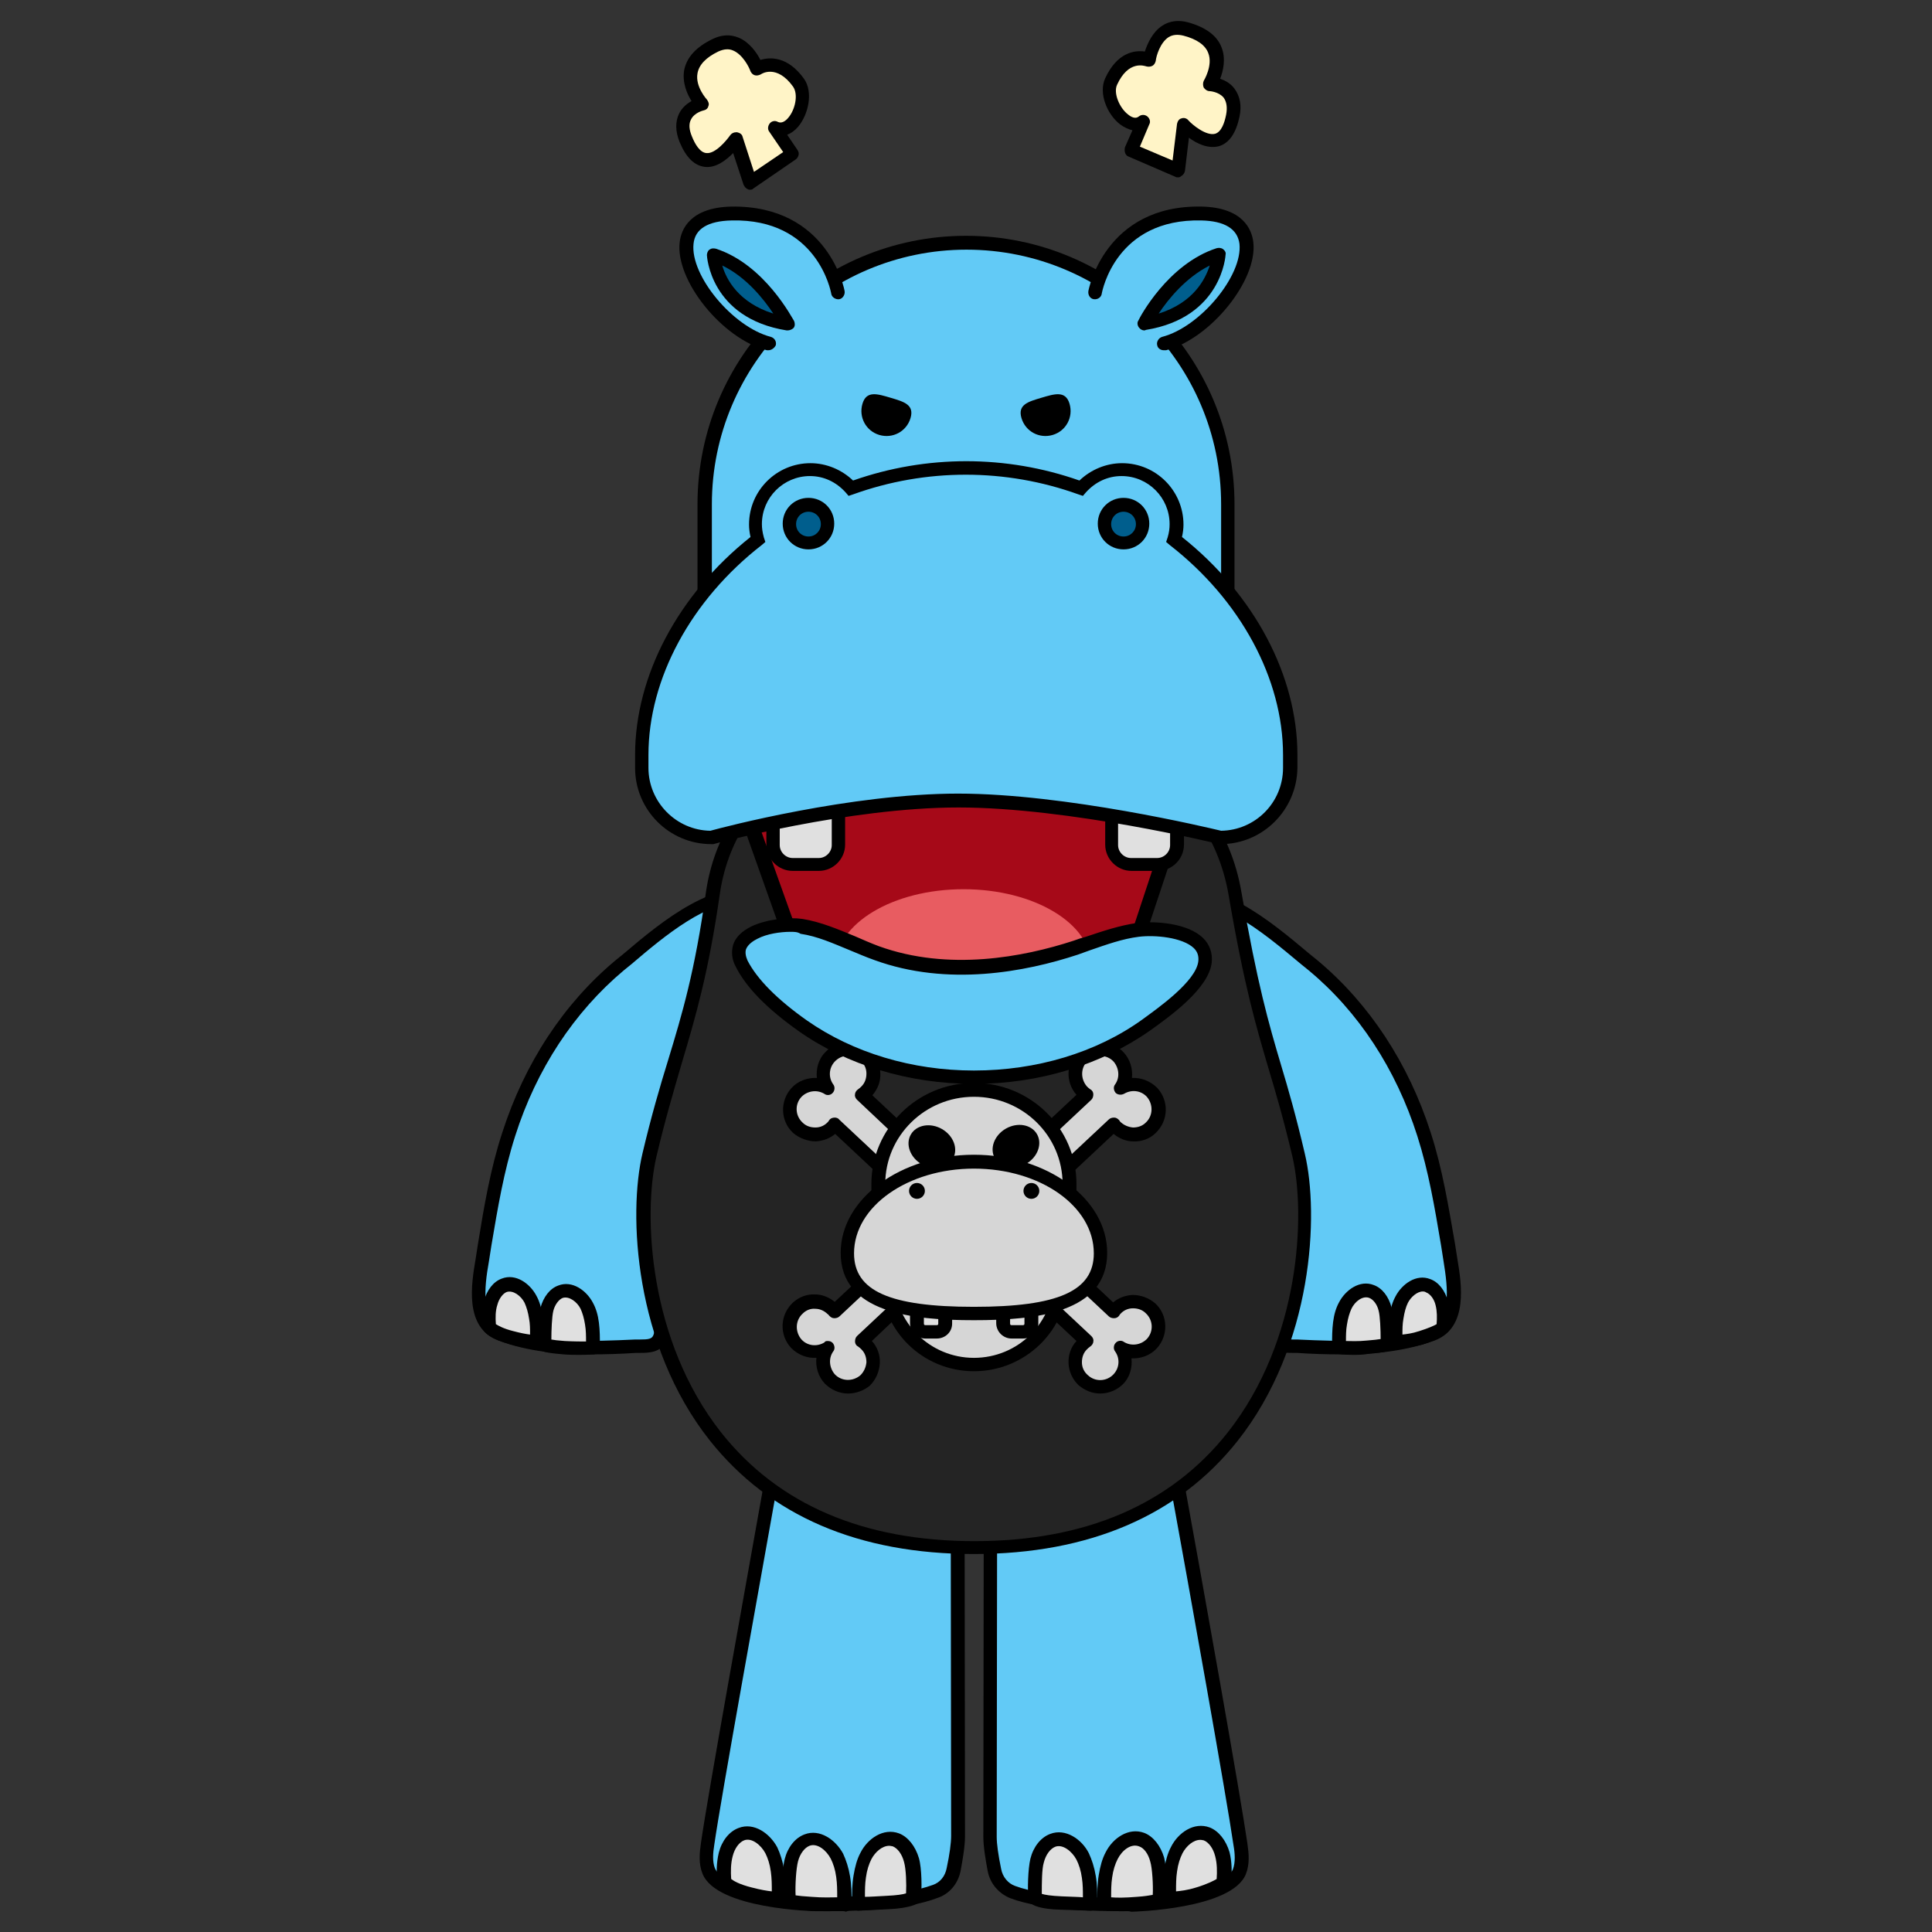 <?xml version="1.0" encoding="utf-8"?>
<!-- Generator: Adobe Illustrator 26.5.0, SVG Export Plug-In . SVG Version: 6.00 Build 0)  -->
<svg version="1.1" id="레이어_1" xmlns="http://www.w3.org/2000/svg" xmlns:xlink="http://www.w3.org/1999/xlink" x="0px"
	 y="0px" viewBox="0 0 390 390" style="enable-background:new 0 0 390 390;" xml:space="preserve">
<rect x="0" y="0" width="390" height="390" fill="#333333" stroke="none"/>
<g>
	<g>
		<path style="fill:#62CAF6;" d="M158.5,283.7c0.1,0-13.6,75-15.5,88.5c-0.3,1.9-0.5,3.8,0.2,5.5c2,5.2,17,6.7,21.6,6.7
			c5.8,0,17.3,0.1,24.1-2.5c1.9-0.7,3.3-2.4,3.7-4.4c0.4-2.1,0.9-4.9,0.9-6.7c0-3.3-0.1-80.5-0.1-80.5L158.5,283.7z"/>
		<path d="M165.7,385.8c-0.2,0-0.5,0-0.7,0h-0.3c-0.2,0-20.1-0.4-22.9-7.6c-0.8-2-0.6-4.1-0.3-6.2c1.4-9.8,9-51.7,13-74.2
			c1.4-7.7,2.5-13.8,2.5-14.2l1.4,0.2l0.3-1.4l36,6.7v1.1c0,0,0.1,77.2,0.1,80.5c0,2-0.5,4.9-0.9,7c-0.5,2.5-2.2,4.6-4.6,5.4
			C182.6,385.7,171.9,385.8,165.7,385.8z M159.5,285.3c-0.3,1.9-1,5.7-2.3,12.9c-4,22.5-11.6,64.4-13,74.1c-0.3,1.8-0.4,3.5,0.1,4.8
			c1.5,3.8,14,5.8,20.4,5.8h0.3c5.9,0,16.8,0,23.3-2.4c1.5-0.5,2.5-1.8,2.8-3.4c0.6-2.8,0.9-5.1,0.9-6.5c0-3.1-0.1-69.8-0.1-79.4
			L159.5,285.3z"/>
	</g>
	<g>
		<path style="fill:#E0E0E0;" d="M157.2,383.2c0-1.9,0-3.6-0.2-5.5c-0.2-1.4-0.6-2.9-1.2-4.1c-1.2-2.4-3.8-4.1-6.1-3.2
			c-1.6,0.6-2.7,2.3-3.1,4.1c-0.5,1.8-0.4,3.7-0.2,5.6c0,0,1.1,1.2,5,2.4S157.2,383.2,157.2,383.2z"/>
		<path d="M156.4,384.6c-1,0-2.8-0.1-5.5-0.9c-4.1-1.2-5.4-2.5-5.7-2.8c-0.2-0.2-0.3-0.5-0.4-0.8c-0.2-2-0.2-4,0.3-6.1
			c0.6-2.4,2.1-4.3,4-5c3.1-1.2,6.3,1.1,7.8,3.9c0.6,1.3,1.1,2.8,1.4,4.6c0.3,1.8,0.3,3.5,0.3,5.2v0.5c0,0.7-0.5,1.3-1.2,1.4
			C157.3,384.5,157,384.6,156.4,384.6z M157.2,383.2L157.2,383.2L157.2,383.2z M147.6,379.3c0.5,0.4,1.7,1.1,4.1,1.7
			c1.9,0.5,3.2,0.7,4.1,0.8c0-1.3,0-2.6-0.2-4c-0.2-1.5-0.6-2.7-1.1-3.7c-0.9-1.7-2.8-3.2-4.3-2.6c-1,0.4-1.9,1.6-2.3,3.2
			C147.5,376.2,147.5,377.8,147.6,379.3z"/>
	</g>
	<g>
		<path style="fill:#E0E0E0;" d="M173.3,384.4c0-1.9,0-3.6,0.2-5.5c0.2-1.4,0.6-2.9,1.2-4.1c1.2-2.4,3.8-4.1,6.1-3.2
			c1.6,0.6,2.7,2.3,3.1,4.1c0.5,1.8,0.5,5.7,0.4,7.6c0,0-0.9,0.8-5.2,0.9C175.1,384.3,173.3,384.4,173.3,384.4z"/>
		<path d="M173.3,385.7c-0.3,0-0.7-0.1-0.9-0.4c-0.3-0.3-0.4-0.6-0.4-1v-0.5c0-1.7,0-3.4,0.3-5.2c0.3-1.8,0.7-3.3,1.4-4.6
			c1.4-2.8,4.6-5.1,7.8-3.9c1.8,0.7,3.3,2.6,4,5c0.6,2.1,0.6,6.3,0.4,8.1c0,0.4-0.2,0.7-0.5,0.9c-0.4,0.3-1.8,1.1-6.1,1.3
			C175.1,385.6,173.3,385.7,173.3,385.7L173.3,385.7z M174.6,384.4L174.6,384.4L174.6,384.4z M179.5,372.6c-1.4,0-2.8,1.2-3.6,2.7
			c-0.5,1-0.9,2.2-1.1,3.7c-0.2,1.3-0.2,2.6-0.2,3.9c1,0,2.4-0.1,4.3-0.2c2.2-0.1,3.4-0.3,4-0.5c0.1-1.9,0-4.9-0.4-6.3
			c-0.4-1.6-1.3-2.8-2.3-3.2C180,372.7,179.8,372.6,179.5,372.6z"/>
	</g>
	<g>
		<path style="fill:#E0E0E0;" d="M170.4,384.3c0-1.9,0-3.6-0.2-5.5c-0.2-1.4-0.6-2.9-1.2-4.1c-1.2-2.4-3.8-4.1-6.1-3.2
			c-1.6,0.6-2.7,2.3-3.1,4.1c-0.5,1.8-0.6,6.3-0.4,8.2c0,0,0.5,0.3,4.4,0.6C168,384.7,170.4,384.3,170.4,384.3z"/>
		<path d="M167.1,385.8c-1,0-2.2,0-3.5-0.1c-4.2-0.3-4.9-0.7-5.1-0.8c-0.4-0.2-0.6-0.6-0.6-1c-0.2-2,0-6.7,0.5-8.6
			c0.6-2.4,2.1-4.3,4-5c3.1-1.2,6.3,1.1,7.8,3.9c0.6,1.3,1.1,2.8,1.4,4.6c0.3,1.8,0.3,3.5,0.3,5.2v0.5c0,0.7-0.5,1.3-1.2,1.4
			C170.5,385.7,169.3,385.8,167.1,385.8z M170.4,384.3L170.4,384.3L170.4,384.3z M160.6,382.6c0.6,0.1,1.6,0.2,3.2,0.3
			c2.3,0.2,4.1,0.1,5.2,0.1c0-1.4,0-2.7-0.2-4.1c-0.2-1.5-0.6-2.7-1.1-3.7c-0.9-1.7-2.7-3.2-4.3-2.6c-1,0.4-1.9,1.6-2.3,3.1
			C160.7,377.2,160.5,380.6,160.6,382.6z"/>
	</g>
</g>
<g>
	<g>
		<path style="fill:#62CAF6;" d="M234.8,283.7c-0.1,0,13.6,75,15.5,88.5c0.3,1.9,0.5,3.8-0.2,5.5c-2,5.2-17,6.7-21.6,6.7
			c-5.8,0-17.3,0.1-24.1-2.5c-1.9-0.7-3.3-2.4-3.7-4.4c-0.4-2.1-0.9-4.9-0.9-6.7c0-3.3,0.1-80.5,0.1-80.5L234.8,283.7z"/>
		<path d="M227.6,385.8c-6.2,0-16.9-0.1-23.6-2.6c-2.3-0.9-4.1-2.9-4.6-5.4c-0.4-2.1-0.9-5-0.9-7c0-3.3,0.1-80.5,0.1-80.5v-1.1
			l36-6.7l0.3,1.4l0,0l1.4-0.2c0.1,0.4,1.2,6.5,2.5,14.2c4.1,22.5,11.6,64.5,13,74.2c0.3,2.1,0.5,4.2-0.3,6.2
			c-2.8,7.1-22.7,7.6-22.9,7.6h-0.3C228,385.8,227.8,385.8,227.6,385.8z M201.3,291.4c0,9.6-0.1,76.3-0.1,79.4
			c0,1.4,0.3,3.6,0.9,6.5c0.3,1.6,1.4,2.9,2.8,3.4c6.5,2.4,17.5,2.4,23.3,2.4h0.3c6.3,0,18.9-2,20.4-5.8c0.5-1.4,0.4-3.1,0.1-4.8
			c-1.4-9.7-8.9-51.6-13-74.1c-1.3-7.3-2-11-2.3-12.9L201.3,291.4z"/>
	</g>
	<g>
		<path style="fill:#E0E0E0;" d="M236.1,383.2c0-1.9,0-3.6,0.2-5.5c0.2-1.4,0.6-2.9,1.2-4.1c1.2-2.4,3.8-4.1,6.1-3.2
			c1.6,0.6,2.7,2.3,3.1,4.1s0.4,3.7,0.2,5.6c0,0-1.1,1.2-5,2.4C238,383.5,236.1,383.2,236.1,383.2z"/>
		<path d="M236.8,384.6c-0.5,0-0.9,0-0.9-0.1c-0.7-0.1-1.2-0.7-1.2-1.4v-0.5c0-1.7,0-3.4,0.3-5.2c0.3-1.8,0.7-3.3,1.4-4.6
			c1.4-2.8,4.6-5.1,7.8-3.9c1.8,0.7,3.3,2.6,4,5c0.5,2,0.5,4.1,0.3,6.1c0,0.3-0.1,0.6-0.4,0.8c-0.2,0.3-1.6,1.6-5.7,2.8
			C239.7,384.4,237.9,384.6,236.8,384.6z M237.5,383.2L237.5,383.2L237.5,383.2z M236.1,383.2L236.1,383.2L236.1,383.2z
			 M242.3,371.4c-1.4,0-2.8,1.2-3.6,2.7c-0.5,1-0.9,2.2-1.1,3.7c-0.2,1.3-0.2,2.6-0.2,4c0.9-0.1,2.2-0.2,4.1-0.8
			c2.3-0.7,3.6-1.4,4.1-1.7c0.1-1.5,0.1-3.1-0.3-4.6c-0.4-1.6-1.3-2.8-2.3-3.2C242.9,371.5,242.6,371.4,242.3,371.4z"/>
	</g>
	<g>
		<path style="fill:#E0E0E0;" d="M220,384.4c0-1.9,0-3.6-0.2-5.5c-0.2-1.4-0.6-2.9-1.2-4.1c-1.2-2.4-3.8-4.1-6.1-3.2
			c-1.6,0.6-2.7,2.3-3.1,4.1c-0.5,1.8-0.5,5.7-0.4,7.6c0,0,0.9,0.8,5.2,0.9C218.2,384.3,220,384.4,220,384.4z"/>
		<path d="M220,385.7L220,385.7c-0.1,0-1.9-0.1-5.8-0.2c-4.3-0.1-5.7-0.9-6.1-1.3c-0.3-0.2-0.4-0.6-0.5-0.9c-0.2-1.8-0.1-6,0.4-8.1
			c0.6-2.4,2.1-4.3,4-5c3.1-1.2,6.4,1.1,7.8,3.9c0.6,1.3,1.1,2.8,1.4,4.6c0.3,1.8,0.3,3.5,0.3,5.2v0.5c0,0.4-0.2,0.7-0.4,1
			C220.7,385.6,220.4,385.7,220,385.7z M210.3,382.3c0.6,0.2,1.8,0.4,4,0.5c2,0.1,3.4,0.1,4.3,0.2c0-1.3,0-2.6-0.2-3.9
			c-0.2-1.5-0.6-2.7-1.1-3.7c-0.9-1.7-2.8-3.2-4.3-2.6c-1,0.4-1.9,1.6-2.3,3.2C210.3,377.3,210.3,380.3,210.3,382.3z"/>
	</g>
	<g>
		<path style="fill:#E0E0E0;" d="M222.9,384.3c0-1.9,0-3.6,0.2-5.5c0.2-1.4,0.6-2.9,1.2-4.1c1.2-2.4,3.8-4.1,6.1-3.2
			c1.6,0.6,2.7,2.3,3.1,4.1c0.5,1.8,0.6,6.3,0.4,8.2c0,0-0.5,0.3-4.4,0.6C225.3,384.7,222.9,384.3,222.9,384.3z"/>
		<path d="M226.2,385.8c-2.2,0-3.4-0.2-3.5-0.2c-0.7-0.1-1.2-0.7-1.2-1.4v-0.5c0-1.7,0-3.4,0.3-5.2c0.3-1.8,0.7-3.3,1.4-4.6
			c1.4-2.8,4.6-5.1,7.8-3.9c1.8,0.7,3.3,2.6,4,5c0.5,1.9,0.7,6.6,0.5,8.6c0,0.4-0.3,0.8-0.6,1c-0.2,0.1-0.8,0.5-5.1,0.8
			C228.3,385.8,227.2,385.8,226.2,385.8z M224.3,384.3L224.3,384.3L224.3,384.3z M224.3,383c1.1,0.1,2.8,0.1,5.2-0.1
			c1.6-0.1,2.6-0.3,3.2-0.4c0.1-2-0.1-5.4-0.5-6.7c-0.4-1.6-1.3-2.8-2.3-3.1c-1.6-0.6-3.4,0.8-4.3,2.6c-0.5,1-0.9,2.2-1.1,3.7
			C224.3,380.3,224.3,381.7,224.3,383z"/>
	</g>
</g>
<g>
	<g>
		<path style="fill:#62CAF6;" d="M231.9,182.2c1.1-0.5,2.2-0.9,3.5-1.2c10.4-3,21.4,7.1,29.6,13.9c10.3,8.6,17.9,20.4,22.4,34.1
			c2.7,8.3,3.9,16.8,5.4,25.4c0.9,5.3,2,12.8-3.7,14.9c-8.7,3.2-18,2.9-27.1,2.5c-1.7-0.1-4.2,0.3-4.9-1.8c-0.3-1-0.3-2.1-0.2-3.2
			c0.3-6.2,0.9-13,0.2-19.2c-0.7-6.2-3-12-5.5-17.5c-2.9-6.6-6.5-13.2-11.6-17.9c-5.4-5.1-11.3-8.9-13.9-16.5
			C223.5,188.7,226.7,184.6,231.9,182.2z"/>
		<path d="M270.6,273.4c-3,0-6-0.1-8.8-0.3c-0.2,0-0.5,0-0.8,0c-1.7,0-4.5,0-5.4-2.7c-0.4-1.2-0.4-2.5-0.3-3.7l0.1-2.3
			c0.3-5.6,0.7-11.3,0.1-16.6c-0.7-6-3-11.8-5.4-17.1c-2.5-5.6-6-12.6-11.3-17.5c-1-1-2.1-1.9-3.1-2.8c-4.4-3.8-8.9-7.8-11.1-14.3
			c-2.3-6.8,0-12.1,6.8-15.1l0,0c1.1-0.5,2.3-0.9,3.7-1.3c10.5-3,21.3,6.2,29.3,12.9l1.6,1.3c10.4,8.7,18.3,20.7,22.8,34.7
			c2.4,7.4,3.6,15,4.9,22.4l0.5,3.2c0.8,4.8,2.3,13.8-4.6,16.4C283.3,272.9,276.8,273.4,270.6,273.4z M261.1,270.4
			c0.3,0,0.5,0,0.8,0c8.9,0.4,18.1,0.8,26.6-2.4c4.5-1.7,3.8-7.8,2.9-13.4l-0.5-3.2c-1.3-7.7-2.5-14.9-4.8-22.1
			c-4.3-13.5-11.9-25.1-21.9-33.4l-1.6-1.3c-7.9-6.6-17.7-14.9-26.7-12.3c-1.2,0.3-2.3,0.7-3.3,1.2l0,0c-5.4,2.5-7.2,6.3-5.3,11.7
			c2,5.8,6,9.3,10.3,13.1c1.1,0.9,2.1,1.9,3.2,2.9c5.6,5.2,9.3,12.6,11.9,18.4c2.5,5.5,4.9,11.6,5.6,17.9c0.6,5.5,0.3,11.4,0,17.1
			l-0.1,2.3c-0.1,1-0.1,1.9,0.1,2.6C258.6,270.3,259.3,270.4,261.1,270.4C261,270.4,261,270.4,261.1,270.4z"/>
	</g>
	<g>
		<path style="fill:#E0E0E0;" d="M281.7,270.7c0-1.6,0-3.2,0.2-4.8c0.2-1.3,0.5-2.5,1.1-3.6c1.1-2.1,3.3-3.6,5.3-2.8
			c1.4,0.5,2.3,2,2.7,3.6s0.4,3.3,0.2,4.9c0,0-1,1.1-4.4,2.1S281.7,270.7,281.7,270.7z"/>
		<path d="M282.3,272.1c-0.5,0-0.8,0-0.8,0c-0.7-0.1-1.2-0.7-1.2-1.4v-0.4c0-1.5,0-3,0.2-4.6s0.6-2.9,1.2-4c1.3-2.5,4.2-4.6,7-3.5
			c1.7,0.6,3,2.3,3.6,4.5c0.5,1.8,0.4,3.6,0.3,5.4c0,0.3-0.1,0.6-0.4,0.8c-0.2,0.2-1.4,1.4-5,2.5C284.9,272,283.2,272.1,282.3,272.1
			z M283.1,270.7L283.1,270.7L283.1,270.7z M281.7,270.7L281.7,270.7L281.7,270.7z M287.2,260.7c-1.1,0-2.4,1.1-3,2.3
			c-0.4,0.8-0.7,1.9-0.9,3.2c-0.2,1.1-0.2,2.1-0.2,3.2c0.8-0.1,1.9-0.2,3.4-0.7c1.9-0.6,3-1.1,3.5-1.4c0.1-1.3,0.1-2.6-0.2-3.8
			c-0.3-1.3-1.1-2.3-1.9-2.6C287.6,260.7,287.4,260.7,287.2,260.7z"/>
	</g>
	<g>
		<path style="fill:#E0E0E0;" d="M270.3,272c0-1.6,0-3.2,0.2-4.8c0.2-1.3,0.5-2.5,1.1-3.6c1.1-2.1,3.3-3.6,5.3-2.8
			c1.4,0.5,2.3,2,2.7,3.6c0.4,1.6,0.5,5.5,0.4,7.2c0,0-0.5,0.3-3.9,0.6C272.4,272.3,270.3,272,270.3,272z"/>
		<path d="M273.1,273.5c-1.9,0-3-0.2-3-0.2c-0.7-0.1-1.2-0.7-1.2-1.4v-0.4c0-1.5,0-3,0.2-4.6s0.6-2.9,1.2-4c1.3-2.5,4.2-4.6,7-3.5
			c1.7,0.6,3,2.3,3.6,4.5c0.5,1.8,0.6,5.9,0.4,7.6c0,0.4-0.3,0.8-0.6,1c-0.2,0.1-0.8,0.5-4.5,0.8C275,273.5,274,273.5,273.1,273.5z
			 M271.7,272L271.7,272L271.7,272z M271.7,270.7c0.9,0,2.4,0.1,4.3-0.1c1.3-0.1,2.1-0.2,2.7-0.3c0-1.8-0.1-4.6-0.4-5.7
			c-0.3-1.3-1.1-2.3-1.9-2.6c-1.3-0.5-2.9,0.7-3.6,2.2c-0.4,0.9-0.7,1.9-0.9,3.2C271.7,268.5,271.7,269.6,271.7,270.7z"/>
	</g>
</g>
<g>
	<g>
		<path style="fill:#62CAF6;" d="M158.1,182.2c-1.1-0.5-2.2-0.9-3.5-1.2c-10.4-3-21.4,7.1-29.6,13.9c-10.3,8.6-17.9,20.4-22.4,34.1
			c-2.7,8.3-3.9,16.8-5.4,25.4c-0.9,5.3-2,12.8,3.7,14.9c8.7,3.2,18,2.9,27.1,2.5c1.7-0.1,4.2,0.3,4.9-1.8c0.3-1,0.3-2.1,0.2-3.2
			c-0.3-6.2-0.9-13-0.2-19.2s3-12,5.5-17.5c2.9-6.6,6.5-13.2,11.6-17.9c5.4-5.1,11.3-8.9,13.9-16.5
			C166.5,188.7,163.3,184.6,158.1,182.2z"/>
		<path d="M119.4,273.4c-6.3,0-12.7-0.5-18.8-2.8c-7-2.6-5.4-11.6-4.6-16.4l0.5-3.2c1.2-7.4,2.5-15.1,4.9-22.4
			c4.5-14,12.4-26,22.8-34.7l1.6-1.3c7.9-6.7,18.8-15.8,29.3-12.9c1.3,0.4,2.6,0.8,3.7,1.3l0,0c6.8,3.1,9.1,8.3,6.8,15.1
			c-2.2,6.5-6.7,10.4-11.1,14.3c-1,0.9-2.1,1.8-3.1,2.8c-5.3,4.9-8.8,11.9-11.3,17.5c-2.4,5.4-4.7,11.1-5.4,17.1
			c-0.6,5.2-0.3,11,0.1,16.6l0.1,2.3c0.1,1.2,0.1,2.4-0.3,3.7c-0.9,2.7-3.8,2.7-5.4,2.7c-0.3,0-0.5,0-0.8,0
			C125.4,273.3,122.4,273.4,119.4,273.4z M150.7,181.8c-8,0-16.4,7-23.2,12.8l-1.6,1.3c-10,8.4-17.6,19.9-21.9,33.4
			c-2.3,7.2-3.5,14.4-4.8,22.1l-0.5,3.2c-1,5.6-1.6,11.7,2.9,13.4c8.5,3.2,17.7,2.8,26.6,2.4c0.3,0,0.6,0,0.9,0l0,0
			c1.8,0,2.5-0.1,2.8-0.9c0.3-0.7,0.2-1.6,0.1-2.6l-0.1-2.3c-0.3-5.7-0.7-11.6,0-17.1c0.7-6.4,3.1-12.4,5.6-17.9
			c2.6-5.8,6.3-13.1,11.9-18.4c1.1-1,2.1-1.9,3.2-2.9c4.3-3.8,8.3-7.3,10.3-13.1c1.9-5.4,0.1-9.3-5.3-11.7c-1-0.4-2.1-0.8-3.3-1.2
			C153.1,182,151.9,181.8,150.7,181.8z"/>
	</g>
	<g>
		<path style="fill:#E0E0E0;" d="M108.3,270.7c0-1.6,0-3.2-0.2-4.8c-0.2-1.3-0.5-2.5-1.1-3.6c-1.1-2.1-3.3-3.6-5.3-2.8
			c-1.4,0.5-2.3,2-2.7,3.6c-0.4,1.6-0.4,3.3-0.2,4.9c0,0,1,1.1,4.4,2.1S108.3,270.7,108.3,270.7z"/>
		<path d="M107.7,272.1c-0.9,0-2.5-0.1-4.9-0.8c-3.6-1-4.8-2.2-5-2.5c-0.2-0.2-0.3-0.5-0.4-0.8c-0.1-1.7-0.2-3.6,0.3-5.4
			c0.6-2.2,1.9-3.9,3.6-4.5c2.8-1.1,5.7,1,7,3.5c0.6,1.1,1,2.4,1.2,4s0.2,3.1,0.2,4.5v0.5c0,0.7-0.5,1.3-1.2,1.4
			C108.4,272.1,108.2,272.1,107.7,272.1z M108.3,270.7L108.3,270.7L108.3,270.7z M100.1,267.3c0.5,0.3,1.5,0.9,3.5,1.4
			c1.5,0.4,2.6,0.6,3.4,0.7c0-1.1,0-2.2-0.2-3.2c-0.2-1.3-0.5-2.3-0.9-3.2c-0.7-1.4-2.3-2.6-3.6-2.2c-0.8,0.3-1.6,1.4-1.9,2.6
			C100,264.6,100,266,100.1,267.3z"/>
	</g>
	<g>
		<path style="fill:#E0E0E0;" d="M119.7,272c0-1.6,0-3.2-0.2-4.8c-0.2-1.3-0.5-2.5-1.1-3.6c-1.1-2.1-3.3-3.6-5.3-2.8
			c-1.4,0.5-2.3,2-2.7,3.6c-0.4,1.6-0.5,5.5-0.4,7.2c0,0,0.5,0.3,3.9,0.6C117.6,272.3,119.7,272,119.7,272z"/>
		<path d="M116.9,273.5c-0.9,0-1.9,0-3.1-0.1c-3.7-0.3-4.3-0.6-4.5-0.8c-0.4-0.2-0.6-0.6-0.6-1c-0.2-1.8,0-5.8,0.4-7.6
			c0.6-2.2,1.9-3.9,3.6-4.5c2.8-1.1,5.7,1,7,3.5c0.6,1.1,1,2.4,1.2,4s0.2,3.1,0.2,4.6v0.4c0,0.7-0.5,1.3-1.2,1.4
			C119.8,273.4,118.8,273.5,116.9,273.5z M119.7,272L119.7,272L119.7,272z M111.3,270.4c0.5,0.1,1.3,0.2,2.7,0.3
			c1.9,0.1,3.4,0.1,4.3,0.1c0-1.1,0-2.2-0.2-3.4c-0.2-1.3-0.5-2.3-0.9-3.2c-0.7-1.4-2.3-2.6-3.6-2.2c-0.8,0.3-1.6,1.4-1.9,2.6
			S111.3,268.6,111.3,270.4z"/>
	</g>
</g>
<g>
	<g>
		<path style="fill:#242424;" d="M262.2,233c-4.9-20.7-7.7-23.3-12.8-52.8c-4.3-24.9-28.5-32.7-28.5-32.7c-18.8-4.3-48.5,0-48.5,0
			s-24.9,7.8-28.5,32.7c-3.6,25.2-8,32.1-12.8,52.8c-4.9,20.7,2.3,79.3,65.6,79.3S267.1,253.7,262.2,233z"/>
		<path d="M196.6,313.7c-23.3,0-41.2-7.7-53.3-22.9c-15.3-19.3-16.5-45.8-13.6-58c1.8-7.6,3.5-13.4,5.2-18.9
			c2.8-9.2,5.4-17.9,7.6-33.8c3.7-25.5,29.2-33.8,29.4-33.8c1.4-0.2,30.3-4.3,49.2,0c0.4,0.1,25.2,8.4,29.5,33.8
			c3.2,18.5,5.5,26.5,8,34.9c1.5,5,3,10.2,4.8,17.9l0,0c2.9,12.2,1.7,38.7-13.6,58C237.9,305.9,219.9,313.7,196.6,313.7z M200.1,147
			c-14.1,0-27.3,1.9-27.5,1.9c0,0-23.9,7.8-27.3,31.6c-2.3,16-4.9,24.8-7.7,34.2c-1.6,5.5-3.3,11.2-5.1,18.8
			c-2.7,11.7-1.6,37.1,13.1,55.7c11.5,14.5,28.7,21.9,51.1,21.9s39.6-7.4,51.1-21.9c14.7-18.6,15.8-44,13.1-55.7l0,0
			c-1.8-7.6-3.3-12.7-4.8-17.7c-2.5-8.5-4.9-16.5-8.1-35.2c-4.1-23.8-27.3-31.6-27.6-31.7C214.4,147.4,207.1,147,200.1,147z"/>
	</g>
	<g>
		<g>
			<path style="fill:#D6D6D6;" d="M167.5,213.3c-1.7,1.8-1.8,4.4-0.5,6.3c-2-1.2-4.6-0.9-6.3,0.9c-1.9,2-1.8,5.2,0.2,7.1
				c2,1.9,5.2,1.8,7.1-0.2c0.1-0.1,0.2-0.3,0.3-0.4l16.8,15.7l5.5-5.9L173.9,221c0.3-0.2,0.7-0.5,1-0.8c1.9-2,1.8-5.2-0.2-7.1
				C172.6,211.2,169.4,211.3,167.5,213.3z"/>
			<path d="M185.3,244.1c-0.3,0-0.7-0.1-0.9-0.4l-15.8-14.8c-1.1,0.9-2.4,1.4-3.9,1.5c-1.6,0-3.3-0.6-4.6-1.7
				c-2.6-2.4-2.7-6.5-0.3-9.1c1.3-1.4,3.2-2.1,5.1-2c-0.2-1.8,0.3-3.8,1.7-5.2l0,0c2.4-2.6,6.5-2.7,9.1-0.3c1.2,1.2,2,2.8,2,4.5
				c0.1,1.7-0.5,3.2-1.6,4.5l15.8,14.8c0.3,0.2,0.4,0.6,0.4,1s-0.1,0.7-0.4,1l-5.5,5.9C186,243.9,185.6,244.1,185.3,244.1z
				 M168.5,225.6c0.3,0,0.7,0.1,0.9,0.4l15.8,14.8l3.6-3.9L173,222c-0.3-0.3-0.5-0.7-0.4-1.1c0-0.4,0.3-0.8,0.6-1s0.5-0.4,0.7-0.6
				c0.7-0.7,1-1.6,1-2.6s-0.4-1.9-1.2-2.6c-1.5-1.4-3.8-1.3-5.2,0.2l0,0c-1.2,1.3-1.3,3.2-0.3,4.6c0.4,0.5,0.3,1.3-0.1,1.7
				c-0.4,0.5-1.2,0.6-1.7,0.2c-1.5-0.9-3.4-0.6-4.6,0.6c-1.4,1.5-1.3,3.8,0.2,5.2c0.7,0.7,1.6,1,2.6,1s1.9-0.4,2.6-1.2l0.2-0.3
				C167.6,225.8,168,225.6,168.5,225.6C168.4,225.6,168.4,225.6,168.5,225.6z M167.5,213.3L167.5,213.3L167.5,213.3z"/>
		</g>
		<g>
			<path style="fill:#D6D6D6;" d="M225.8,213.3c1.7,1.8,1.8,4.4,0.5,6.3c2-1.2,4.6-0.9,6.3,0.9c1.9,2,1.8,5.2-0.2,7.1
				c-2,1.9-5.2,1.8-7.1-0.2c-0.1-0.1-0.2-0.3-0.3-0.4l-17,15.7l-5.5-5.9l16.9-15.8c-0.3-0.2-0.7-0.5-1-0.8c-1.9-2-1.8-5.2,0.2-7.1
				C220.7,211.2,223.8,211.3,225.8,213.3z"/>
			<path d="M208,244.1c-0.4,0-0.7-0.1-1-0.4l-5.5-5.9c-0.3-0.3-0.4-0.6-0.4-1s0.2-0.7,0.4-1l15.8-14.8c-2.3-2.6-2.1-6.6,0.4-8.9
				c2.6-2.4,6.6-2.3,9.1,0.3c1.3,1.4,1.9,3.3,1.7,5.2c1.8-0.1,3.7,0.6,5.1,2c2.4,2.6,2.3,6.6-0.3,9.1c-1.2,1.2-2.9,1.8-4.6,1.7
				c-1.4,0-2.8-0.6-3.9-1.5L209,243.7C208.7,243.9,208.3,244.1,208,244.1z M204.4,236.9l3.6,3.9l15.8-14.8c0.3-0.3,0.7-0.4,1.1-0.4
				c0.4,0,0.7,0.2,1,0.5l0.2,0.3c0.7,0.7,1.6,1.1,2.6,1.2c1,0,1.9-0.3,2.6-1c1.5-1.4,1.5-3.7,0.2-5.2c-1.2-1.3-3.1-1.5-4.6-0.6
				c-0.6,0.3-1.3,0.2-1.7-0.2c-0.4-0.5-0.5-1.2-0.1-1.7c1-1.4,0.8-3.3-0.3-4.6l0,0c-1.4-1.5-3.7-1.5-5.2-0.2
				c-1.5,1.4-1.5,3.7-0.2,5.2c0.2,0.2,0.4,0.4,0.7,0.6c0.4,0.2,0.6,0.6,0.6,1s-0.1,0.8-0.4,1.1L204.4,236.9z"/>
		</g>
		<g>
			<path style="fill:#D6D6D6;" d="M167.5,278.4c-1.7-1.8-1.8-4.4-0.5-6.3c-2,1.2-4.6,0.9-6.3-0.9c-1.9-2-1.8-5.2,0.2-7.1
				s5.2-1.8,7.1,0.2c0.1,0.1,0.2,0.3,0.3,0.4l16.8-15.7l5.5,5.9l-16.9,15.8c0.3,0.2,0.7,0.5,1,0.8c1.9,2,1.8,5.2-0.2,7.1
				C172.6,280.5,169.4,280.4,167.5,278.4z"/>
			<path d="M171.2,281.3c-1.7,0-3.4-0.7-4.7-2c-1.3-1.4-1.9-3.3-1.7-5.2c-1.9,0.1-3.7-0.6-5.1-2c-2.4-2.6-2.3-6.6,0.3-9.1
				c1.3-1.2,2.9-1.8,4.6-1.7c1.4,0,2.8,0.6,3.9,1.5l15.8-14.8c0.3-0.3,0.6-0.4,1-0.4s0.7,0.2,1,0.4l5.5,5.9c0.5,0.6,0.5,1.4-0.1,1.9
				L176,270.7c1.1,1.2,1.7,2.8,1.6,4.5c-0.1,1.7-0.8,3.3-2,4.5C174.4,280.7,172.8,281.3,171.2,281.3z M167.1,270.7
				c0.4,0,0.7,0.1,1,0.4c0.4,0.5,0.5,1.2,0.1,1.7c-1,1.4-0.8,3.3,0.3,4.6l0,0c1.4,1.5,3.7,1.5,5.2,0.2c0.7-0.7,1.1-1.6,1.2-2.6
				c0-1-0.3-1.9-1-2.6c-0.2-0.2-0.4-0.4-0.7-0.6c-0.4-0.2-0.6-0.6-0.6-1s0.1-0.8,0.4-1.1l15.9-14.9l-3.6-3.9l-15.8,14.8
				c-0.3,0.3-0.7,0.4-1.1,0.4c-0.4,0-0.7-0.2-1-0.5c-0.2-0.2-0.2-0.3-0.3-0.3c-0.7-0.7-1.6-1.1-2.5-1.1c-1-0.1-1.9,0.3-2.6,1
				c-1.5,1.4-1.5,3.7-0.2,5.2c1.2,1.3,3.1,1.5,4.6,0.6C166.6,270.7,166.8,270.7,167.1,270.7z"/>
		</g>
		<g>
			<path style="fill:#D6D6D6;" d="M225.8,278.4c1.7-1.8,1.8-4.4,0.5-6.3c2,1.2,4.6,0.9,6.3-0.9c1.9-2,1.8-5.2-0.2-7.1
				s-5.2-1.8-7.1,0.2c-0.1,0.1-0.2,0.3-0.3,0.4L208,249l-5.5,5.9l16.9,15.8c-0.3,0.2-0.7,0.5-1,0.8c-1.9,2-1.8,5.2,0.2,7.1
				C220.7,280.5,223.8,280.4,225.8,278.4z"/>
			<path d="M222.1,281.3c-1.6,0-3.1-0.6-4.4-1.7c-2.5-2.4-2.7-6.4-0.4-8.9l-15.8-14.8c-0.6-0.5-0.6-1.4-0.1-1.9l5.5-5.9
				c0.2-0.3,0.6-0.4,1-0.4s0.7,0.1,1,0.4l15.8,14.8c1.1-0.9,2.4-1.4,3.9-1.5c1.7,0,3.3,0.6,4.6,1.7c2.6,2.4,2.7,6.5,0.3,9.1
				c-1.3,1.4-3.2,2.1-5.1,2c0.2,1.8-0.3,3.8-1.7,5.2l0,0C225.5,280.6,223.8,281.3,222.1,281.3z M204.4,254.8l15.9,14.9
				c0.3,0.3,0.5,0.7,0.4,1.1c0,0.4-0.3,0.8-0.6,1s-0.5,0.4-0.7,0.6c-0.7,0.7-1,1.6-1,2.6s0.4,1.9,1.2,2.6c1.5,1.4,3.8,1.3,5.2-0.2
				l0,0c1.2-1.3,1.3-3.2,0.3-4.6c-0.4-0.5-0.3-1.3,0.1-1.7c0.4-0.5,1.2-0.6,1.7-0.2c1.5,0.9,3.4,0.6,4.6-0.6
				c1.4-1.5,1.3-3.8-0.2-5.2c-0.7-0.7-1.6-1-2.6-1s-1.9,0.4-2.6,1.2l-0.2,0.3c-0.2,0.3-0.6,0.5-1,0.5s-0.8-0.1-1.1-0.4L208,250.9
				L204.4,254.8z"/>
		</g>
		<g>
			<path style="fill:#D6D6D6;" d="M214.1,258.2c0,9.5-7.8,17.2-17.5,17.2s-17.5-7.7-17.5-17.2v-9h35V258.2z"/>
			<path d="M196.6,276.8c-10.4,0-18.8-8.3-18.8-18.6v-9c0-0.8,0.6-1.4,1.4-1.4h35c0.8,0,1.4,0.6,1.4,1.4v9
				C215.5,268.5,207,276.8,196.6,276.8z M180.5,250.5v7.7c0,8.7,7.2,15.9,16.1,15.9c8.9,0,16.1-7.1,16.1-15.9v-7.7L180.5,250.5
				L180.5,250.5z"/>
		</g>
		<g>
			<path style="fill:#D6D6D6;" d="M177.4,239c0-10.5,8.6-19,19.3-19s19.3,8.5,19.3,19v10h-38.6V239z"/>
			<path d="M215.9,250.4h-38.6c-0.8,0-1.4-0.6-1.4-1.4v-10c0-11.2,9.3-20.4,20.7-20.4s20.7,9.1,20.7,20.4v10
				C217.3,249.7,216.7,250.4,215.9,250.4z M178.7,247.6h35.8V239c0-9.7-8-17.6-17.9-17.6s-17.9,7.9-17.9,17.6L178.7,247.6
				L178.7,247.6z"/>
		</g>
		<g>
			<g>
				<path style="fill:#E0E0E0;" d="M190.1,268.9h-4.2c-0.4,0-0.7-0.3-0.7-0.7v-5.1c0-0.4,0.3-0.7,0.7-0.7h4.2c0.4,0,0.7,0.3,0.7,0.7
					v5.1C190.8,268.5,190.5,268.9,190.1,268.9z"/>
				<path d="M189.1,270.2h-2.3c-1.7,0-3.1-1.4-3.1-3.1V264c0-1.7,1.4-3.1,3.1-3.1h2.3c1.7,0,3.1,1.4,3.1,3.1v3.2
					C192.2,268.9,190.8,270.2,189.1,270.2z M186.8,263.7c-0.2,0-0.3,0.1-0.3,0.3v3.2c0,0.2,0.1,0.3,0.3,0.3h2.3
					c0.2,0,0.3-0.1,0.3-0.3V264c0-0.2-0.1-0.3-0.3-0.3H186.8z"/>
			</g>
			<g>
				<path style="fill:#E0E0E0;" d="M207.5,268.9h-4.2c-0.4,0-0.7-0.3-0.7-0.7v-5.1c0-0.4,0.3-0.7,0.7-0.7h4.2c0.4,0,0.7,0.3,0.7,0.7
					v5.1C208.2,268.5,207.9,268.9,207.5,268.9z"/>
				<path d="M206.5,270.2h-2.3c-1.7,0-3.1-1.4-3.1-3.1V264c0-1.7,1.4-3.1,3.1-3.1h2.3c1.7,0,3.1,1.4,3.1,3.1v3.2
					C209.6,268.9,208.2,270.2,206.5,270.2z M204.2,263.7c-0.2,0-0.3,0.1-0.3,0.3v3.2c0,0.2,0.1,0.3,0.3,0.3h2.3
					c0.2,0,0.3-0.1,0.3-0.3V264c0-0.2-0.1-0.3-0.3-0.3H204.2z"/>
			</g>
		</g>
		<g>
			<path style="fill:#D6D6D6;" d="M222.2,252.9c0,10.2-11.4,12.2-25.5,12.2s-25.5-2-25.5-12.2c0-10.2,11.4-18.4,25.5-18.4
				S222.2,242.7,222.2,252.9z"/>
			<path d="M196.6,266.5c-12.5,0-26.9-1.5-26.9-13.6c0-10.9,12.1-19.8,26.9-19.8c14.8,0,26.9,8.9,26.9,19.8
				C223.5,265,209.2,266.5,196.6,266.5z M196.6,235.9c-13.3,0-24.2,7.6-24.2,17.1c0,7.6,7.2,10.8,24.2,10.8s24.2-3.2,24.2-10.8
				C220.8,243.5,210,235.9,196.6,235.9z"/>
		</g>
		<circle cx="185.1" cy="240.4" r="1.6"/>
		<circle cx="208.2" cy="240.4" r="1.6"/>
		<ellipse transform="matrix(0.5 -0.866 0.866 0.5 -106.421 278.612)" cx="188.1" cy="231.5" rx="4.1" ry="4.9"/>
		<ellipse transform="matrix(0.866 -0.5 0.5 0.866 -88.235 133.545)" cx="205.1" cy="231.4" rx="4.9" ry="4.1"/>
	</g>
</g>
<g>
	<g>
		<g>
			<path style="fill:#62CAF6;" d="M247.8,101.8c0-29.2-23.6-52.8-52.8-52.8s-52.8,23.6-52.8,52.8V132h105.6L247.8,101.8L247.8,101.8
				z"/>
			<path d="M249.2,133.4H140.8v-31.6c0-29.9,24.3-54.2,54.2-54.2s54.2,24.3,54.2,54.2V133.4z M143.6,130.6h102.9v-28.8
				c0-28.4-23.1-51.4-51.4-51.4s-51.4,23.1-51.4,51.4v28.8H143.6z"/>
		</g>
		<g>
			<path style="fill:#62CAF6;" d="M169.1,59c0,0-2.8-16.3-21.5-15.9c-18.7,0.4-4.8,23.1,7.6,26.3"/>
			<path d="M155.1,70.7c-0.1,0-0.2,0-0.3,0c-9-2.3-18.5-14.1-17.6-21.8c0.3-2.6,2.1-7,10.4-7.2c19.7-0.3,22.9,16.9,22.9,17.1
				c0.1,0.7-0.4,1.5-1.1,1.6c-0.7,0.1-1.5-0.4-1.6-1.1c-0.1-0.6-2.9-15.2-20.1-14.8c-4.8,0.1-7.4,1.7-7.7,4.7
				c-0.7,6.4,7.9,16.8,15.6,18.8c0.7,0.2,1.2,0.9,1,1.7C156.3,70.3,155.7,70.7,155.1,70.7z"/>
		</g>
		<g>
			<path style="fill:#005E8D;" d="M159,65.3c0,0-5.5-10.9-15-13.9C144,51.4,144.5,62.9,159,65.3z"/>
			<path d="M159,66.7c-0.1,0-0.1,0-0.2,0c-15.5-2.5-16.1-15.1-16.1-15.2c0-0.4,0.2-0.9,0.5-1.1c0.4-0.3,0.8-0.3,1.3-0.2
				c9.9,3.2,15.5,14.2,15.8,14.6c0.2,0.5,0.2,1-0.1,1.4C159.9,66.5,159.4,66.7,159,66.7z M145.8,53.6c0.8,2.8,3.3,7.5,10.3,9.7
				C154.2,60.4,150.6,55.9,145.8,53.6z"/>
		</g>
		<g>
			<path style="fill:#62CAF6;" d="M220.9,59c0,0,2.8-16.3,21.5-15.9c18.7,0.4,4.8,23.1-7.6,26.3"/>
			<path d="M234.9,70.7c-0.6,0-1.2-0.4-1.3-1c-0.2-0.7,0.3-1.5,1-1.7c7.7-2,16.3-12.4,15.6-18.8c-0.4-3-3-4.6-7.7-4.7
				c-17.2-0.4-20,14.2-20.1,14.8c-0.1,0.7-0.8,1.2-1.6,1.1c-0.7-0.1-1.2-0.8-1.1-1.6c0-0.2,3.3-17.5,22.9-17.1
				c8.3,0.2,10.1,4.6,10.4,7.2c0.9,7.7-8.7,19.5-17.6,21.8C235.1,70.7,235,70.7,234.9,70.7z"/>
		</g>
		<g>
			<path style="fill:#005E8D;" d="M231,65.3c0,0,5.5-10.9,15-13.9C246,51.4,245.5,62.9,231,65.3z"/>
			<path d="M231,66.7c-0.4,0-0.8-0.2-1.1-0.6s-0.4-1-0.1-1.4c0.2-0.5,5.9-11.4,15.8-14.6c0.4-0.1,0.9-0.1,1.3,0.2
				c0.4,0.3,0.6,0.7,0.5,1.1c0,0.1-0.7,12.7-16.1,15.2C231.1,66.7,231.1,66.7,231,66.7z M244.2,53.6c-4.8,2.4-8.4,6.8-10.3,9.7
				C240.9,61.1,243.3,56.4,244.2,53.6z"/>
		</g>
	</g>
	<g>
		<path d="M183.8,84.4c-0.8,2.7-3.6,4.2-6.3,3.4s-4.2-3.6-3.4-6.3c0.8-2.7,3-2,5.7-1.2S184.6,81.7,183.8,84.4z"/>
		<path d="M206.2,84.4c0.8,2.7,3.6,4.2,6.3,3.4s4.2-3.6,3.4-6.3c-0.8-2.7-3-2-5.7-1.2S205.4,81.7,206.2,84.4z"/>
	</g>
</g>
<g>
	<g>
		<g>
			<path style="fill:#A60918;" d="M159.4,188.4l34.9,12.7l34.9-10.6l8.7-26.3c-3-1.3-20.3-7.9-43.5-5.8h-0.1
				c-23.2-2-40.5,4.6-43.5,5.8L159.4,188.4z"/>
			<path d="M194.3,202.7l-0.5-0.2l-35.6-12.9l-9.3-26.2l1.3-0.5c4.7-1.9,21.7-7.8,44.1-5.9c24.5-2.2,42.2,5.1,44.1,5.9l1.3,0.5
				l-9.4,28.3L194.3,202.7z M160.6,187.2l33.8,12.3l33.7-10.2l8-24.2c-4.5-1.7-20.6-7.1-41.5-5.2l-0.3,0l-0.1,0
				c-20-1.7-35.6,3-41.5,5.2L160.6,187.2z"/>
		</g>
		<ellipse style="fill:#E85C61;" cx="194.5" cy="195" rx="25.8" ry="15.5"/>
	</g>
	<g>
		<path style="fill:#62CAF6;" d="M152.3,188.2c-2.5,1.2-4,3.2-2.6,6.2c2.5,5,7.9,9.5,12.4,12.6c10,7.1,22.3,10.4,34.5,10.4
			c12.3,0,24.7-3.3,34.8-10.5c3.5-2.5,11.4-8.1,11.9-12.8c0.7-6.2-9.3-7-13.5-6.5c-4.4,0.6-8.5,2.2-12.6,3.6
			c-13,4.3-27.4,5.8-40.2,1.1c-5-1.8-9.8-4.6-15.1-5.4C159.2,186.5,155.1,186.9,152.3,188.2z"/>
		<path d="M196.6,218.8c-13.1,0-25.6-3.8-35.3-10.6c-6.5-4.6-10.7-8.9-12.8-13.1c-0.8-1.5-0.9-3-0.5-4.4c0.5-1.5,1.7-2.7,3.7-3.7
			c3.2-1.5,7.6-1.9,10.3-1.5c3.7,0.6,7.2,2.1,10.6,3.5c1.6,0.7,3.2,1.4,4.8,2c14.1,5.1,29.2,2.2,39.3-1.1c0.8-0.3,1.7-0.6,2.5-0.8
			c3.3-1.1,6.8-2.3,10.4-2.8c3.5-0.4,10.2,0,13.3,3.1c1.3,1.3,1.9,3,1.7,4.9c-0.6,5.3-8.5,10.9-12.4,13.7
			C222.4,214.9,209.8,218.8,196.6,218.8z M159.6,188.1c-2.1,0-4.8,0.4-6.7,1.4l0,0c-0.8,0.4-1.9,1.1-2.3,2.1
			c-0.2,0.6-0.1,1.4,0.3,2.3c1.9,3.7,5.9,7.8,12,12.1c9.3,6.5,21.2,10.1,33.7,10.1c12.6,0,24.7-3.6,34-10.3
			c3-2.2,10.9-7.7,11.3-11.8c0.1-1.1-0.2-1.9-0.9-2.6c-2.3-2.2-7.9-2.7-11.1-2.3c-3.3,0.4-6.6,1.6-9.8,2.7c-0.8,0.3-1.7,0.6-2.5,0.9
			c-10.6,3.5-26.3,6.5-41.1,1.1c-1.7-0.6-3.3-1.3-5-2c-3.4-1.4-6.5-2.8-9.9-3.3C161,188.1,160.3,188.1,159.6,188.1z"/>
	</g>
</g>
<g>
	<g>
		<g>
			<path style="fill:#E0E0E0;" d="M167.5,174.4h-9.8c-1,0-1.7-0.8-1.7-1.7V161c0-1,0.8-1.7,1.7-1.7h9.8c1,0,1.7,0.8,1.7,1.7v11.7
				C169.2,173.7,168.5,174.4,167.5,174.4z"/>
			<path d="M165.3,175.8H160c-2.9,0-5.3-2.4-5.3-5.3v-7.3c0-2.9,2.4-5.3,5.3-5.3h5.3c2.9,0,5.3,2.4,5.3,5.3v7.3
				C170.6,173.4,168.2,175.8,165.3,175.8z M160,160.7c-1.4,0-2.6,1.2-2.6,2.6v7.3c0,1.4,1.2,2.6,2.6,2.6h5.3c1.4,0,2.6-1.2,2.6-2.6
				v-7.3c0-1.4-1.2-2.6-2.6-2.6H160z"/>
		</g>
		<g>
			<path style="fill:#E0E0E0;" d="M235.9,174.4h-9.8c-1,0-1.7-0.8-1.7-1.7V161c0-1,0.8-1.7,1.7-1.7h9.8c1,0,1.7,0.8,1.7,1.7v11.7
				C237.6,173.7,236.8,174.4,235.9,174.4z"/>
			<path d="M233.7,175.8h-5.3c-2.9,0-5.3-2.4-5.3-5.3v-7.3c0-2.9,2.4-5.3,5.3-5.3h5.3c2.9,0,5.3,2.4,5.3,5.3v7.3
				C239,173.4,236.6,175.8,233.7,175.8z M228.3,160.7c-1.4,0-2.6,1.2-2.6,2.6v7.3c0,1.4,1.2,2.6,2.6,2.6h5.3c1.4,0,2.6-1.2,2.6-2.6
				v-7.3c0-1.4-1.2-2.6-2.6-2.6H228.3z"/>
		</g>
	</g>
	<g>
		<path style="fill:#62CAF6;" d="M237,108.9c0.3-1,0.5-2,0.5-3c0-6.1-5-11.1-11.1-11.1c-3.3,0-6.2,1.5-8.2,3.7
			c-7.2-2.6-15-4.1-23.2-4.1s-16,1.5-23.2,4.1c-2-2.3-4.9-3.7-8.2-3.7c-6.1,0-11.1,5-11.1,11.1c0,1.1,0.2,2.1,0.5,3
			c-14.3,11.1-23.4,27.3-23.4,43.5v2.6c0,7.8,6.3,14.1,14.1,14.1c0,0,27.1-7.5,49.8-7.5s52.9,7.5,52.9,7.5c7.8,0,14.1-6.3,14.1-14.1
			v-2.6C260.4,136.1,251.3,120,237,108.9z"/>
		<path d="M246.4,170.4h-0.3c-0.3-0.1-30.3-7.4-52.6-7.4s-49.2,7.3-49.5,7.4h-0.4c-8.5,0-15.4-6.9-15.4-15.4v-2.6
			c0-16,8.7-32.4,23.3-44c-0.2-0.9-0.3-1.7-0.3-2.5c0-6.9,5.6-12.4,12.4-12.4c3.2,0,6.3,1.3,8.6,3.5c14.8-5.2,30.9-5.2,45.7,0
			c2.3-2.2,5.4-3.5,8.6-3.5c6.9,0,12.4,5.6,12.4,12.4c0,0.8-0.1,1.6-0.3,2.5c14.6,11.6,23.3,28,23.3,44v2.6
			C261.8,163.5,254.9,170.4,246.4,170.4z M193.4,160.2c21.7,0,50.6,6.9,53.1,7.5c6.9-0.1,12.5-5.7,12.5-12.7v-2.6
			c0-15.4-8.6-31.3-22.9-42.4l-0.7-0.6l0.3-0.9c0.3-1,0.4-1.8,0.4-2.7c0-5.3-4.3-9.7-9.7-9.7c-2.8,0-5.3,1.2-7.2,3.3l-0.6,0.7
			l-0.9-0.3c-14.7-5.3-30.8-5.3-45.5,0l-0.9,0.3l-0.6-0.7c-1.9-2.1-4.4-3.3-7.2-3.3c-5.3,0-9.7,4.3-9.7,9.7c0,0.8,0.1,1.6,0.4,2.7
			l0.3,0.9l-0.7,0.6c-14.3,11.1-22.9,27-22.9,42.4v2.6c0,6.9,5.6,12.6,12.5,12.7C145.9,167,171.8,160.2,193.4,160.2z"/>
	</g>
	<g>
		<g>
			<circle style="fill:#005E8D;" cx="163.2" cy="105.7" r="3.8"/>
			<path d="M163.2,110.9c-2.9,0-5.2-2.3-5.2-5.2c0-2.9,2.3-5.2,5.2-5.2s5.2,2.3,5.2,5.2S166.1,110.9,163.2,110.9z M163.2,103.3
				c-1.4,0-2.5,1.1-2.5,2.5s1.1,2.5,2.5,2.5s2.5-1.1,2.5-2.5S164.6,103.3,163.2,103.3z"/>
		</g>
		<g>
			<circle style="fill:#005E8D;" cx="226.8" cy="105.7" r="3.8"/>
			<path d="M226.8,110.9c-2.9,0-5.2-2.3-5.2-5.2c0-2.9,2.3-5.2,5.2-5.2s5.2,2.3,5.2,5.2S229.7,110.9,226.8,110.9z M226.8,103.3
				c-1.4,0-2.5,1.1-2.5,2.5s1.1,2.5,2.5,2.5s2.5-1.1,2.5-2.5S228.2,103.3,226.8,103.3z"/>
		</g>
	</g>
</g>
<g>
	<path style="fill:#FFF4C7;" d="M156.4,25.9l3.6,5.2l-8.6,5.9l-2.9-8.9c0,0-6.2,9.6-10.1,0.1c-2.4-5.9,3.3-7.2,3.3-7.2
		s-6.8-7.2,2.7-11.9c5.7-2.8,8.4,4.7,8.4,4.7s4.3-3,8.4,2.8C163.7,20.1,160,27.7,156.4,25.9z"/>
	<path d="M151.4,38.3c-0.1,0-0.3,0-0.4-0.1c-0.4-0.1-0.7-0.5-0.9-0.9l-2.1-6.4c-1.4,1.4-3.4,3-5.6,2.8c-2.2-0.2-3.9-1.9-5.2-5
		c-0.9-2.2-0.9-4.2-0.1-5.8c0.6-1.2,1.6-2,2.5-2.5c-0.9-1.4-1.9-3.7-1.5-6.2c0.5-2.6,2.4-4.7,5.7-6.3c1.8-0.9,3.6-1,5.3-0.3
		c2.2,0.9,3.7,3.1,4.4,4.5c1.9-0.6,5.5-0.8,8.8,3.8c1.9,2.7,0.9,7.2-1.2,9.7c-0.7,0.8-1.4,1.3-2.2,1.6l2.1,3.1
		c0.2,0.3,0.3,0.7,0.2,1c-0.1,0.4-0.3,0.7-0.6,0.9l-8.6,5.9C152,38.2,151.7,38.3,151.4,38.3z M148.6,26.7c0.1,0,0.1,0,0.2,0
		c0.5,0.1,1,0.4,1.1,0.9l2.3,7.1l5.9-4l-2.8-4.1c-0.4-0.5-0.3-1.2,0.1-1.7c0.4-0.5,1.1-0.6,1.6-0.3c0.8,0.4,1.6-0.2,2.1-0.8
		c1.4-1.6,2.1-4.7,1-6.3c-3.3-4.6-6.4-2.6-6.5-2.5c-0.4,0.2-0.8,0.3-1.2,0.2s-0.7-0.4-0.9-0.8c-0.3-0.9-1.6-3.4-3.5-4.2
		c-0.9-0.4-1.9-0.3-3,0.2c-2.5,1.2-3.9,2.7-4.2,4.4c-0.5,2.7,1.9,5.3,1.9,5.3c0.3,0.4,0.5,0.9,0.3,1.3c-0.1,0.5-0.5,0.8-1,0.9
		c0,0-1.8,0.4-2.5,1.8c-0.5,0.9-0.4,2.1,0.2,3.5c0.6,1.5,1.6,3.2,2.9,3.3c1.8,0.2,4.1-2.6,4.8-3.6C147.7,26.9,148.1,26.7,148.6,26.7
		z"/>
</g>
<g>
	<path style="fill:#FFF4C7;" d="M230.8,24.5l-2.5,5.8l9.5,4.1l1.1-9.2c0,0,7.9,8.2,9.9-1.8c1.3-6.2-4.6-6.4-4.6-6.4
		s5.3-8.4-4.9-11.1c-6.1-1.6-7.3,6.2-7.3,6.2s-4.8-2.1-7.7,4.4C222.6,20.2,227.6,26.9,230.8,24.5z"/>
	<path d="M237.8,35.8c-0.2,0-0.4,0-0.5-0.1l-9.5-4.1c-0.3-0.1-0.6-0.4-0.7-0.8c-0.1-0.3-0.1-0.7,0-1.1l1.5-3.4
		c-0.8-0.2-1.7-0.6-2.5-1.2c-2.6-2-4.4-6.3-3-9.3c2.4-5.2,5.9-5.7,8-5.4c0.5-1.5,1.5-3.9,3.5-5.2c1.5-1,3.3-1.2,5.2-0.7
		c3.6,1,5.9,2.7,6.8,5.1c0.9,2.3,0.3,4.8-0.3,6.3c0.9,0.3,2.1,0.9,2.9,2c1.1,1.5,1.5,3.4,1,5.7c-0.7,3.3-2.1,5.3-4.1,5.9
		c-2.2,0.6-4.5-0.5-6.1-1.7l-0.8,6.7c-0.1,0.4-0.3,0.8-0.7,1C238.3,35.7,238.1,35.8,237.8,35.8z M230.1,29.6l6.6,2.8l0.9-7.4
		c0.1-0.5,0.4-1,0.9-1.1c0.5-0.2,1.1,0,1.4,0.4c0.8,0.9,3.6,3.2,5.4,2.7c1.3-0.4,1.9-2.3,2.2-3.8s0.1-2.7-0.5-3.5
		c-1-1.2-2.8-1.3-2.8-1.3c-0.5,0-0.9-0.3-1.2-0.7c-0.2-0.4-0.2-1,0-1.4c0,0,1.9-3.1,0.9-5.6c-0.6-1.6-2.3-2.8-5-3.5
		c-1.2-0.3-2.2-0.2-3,0.3c-1.7,1.1-2.5,3.8-2.6,4.8c-0.1,0.4-0.3,0.8-0.7,1s-0.8,0.2-1.2,0.1c-0.4-0.1-3.6-1.3-5.9,3.7
		c-0.8,1.7,0.5,4.7,2.2,6c0.6,0.5,1.5,1,2.2,0.4c0.5-0.4,1.2-0.4,1.7,0s0.7,1.1,0.4,1.6L230.1,29.6z"/>
</g>
</svg>
